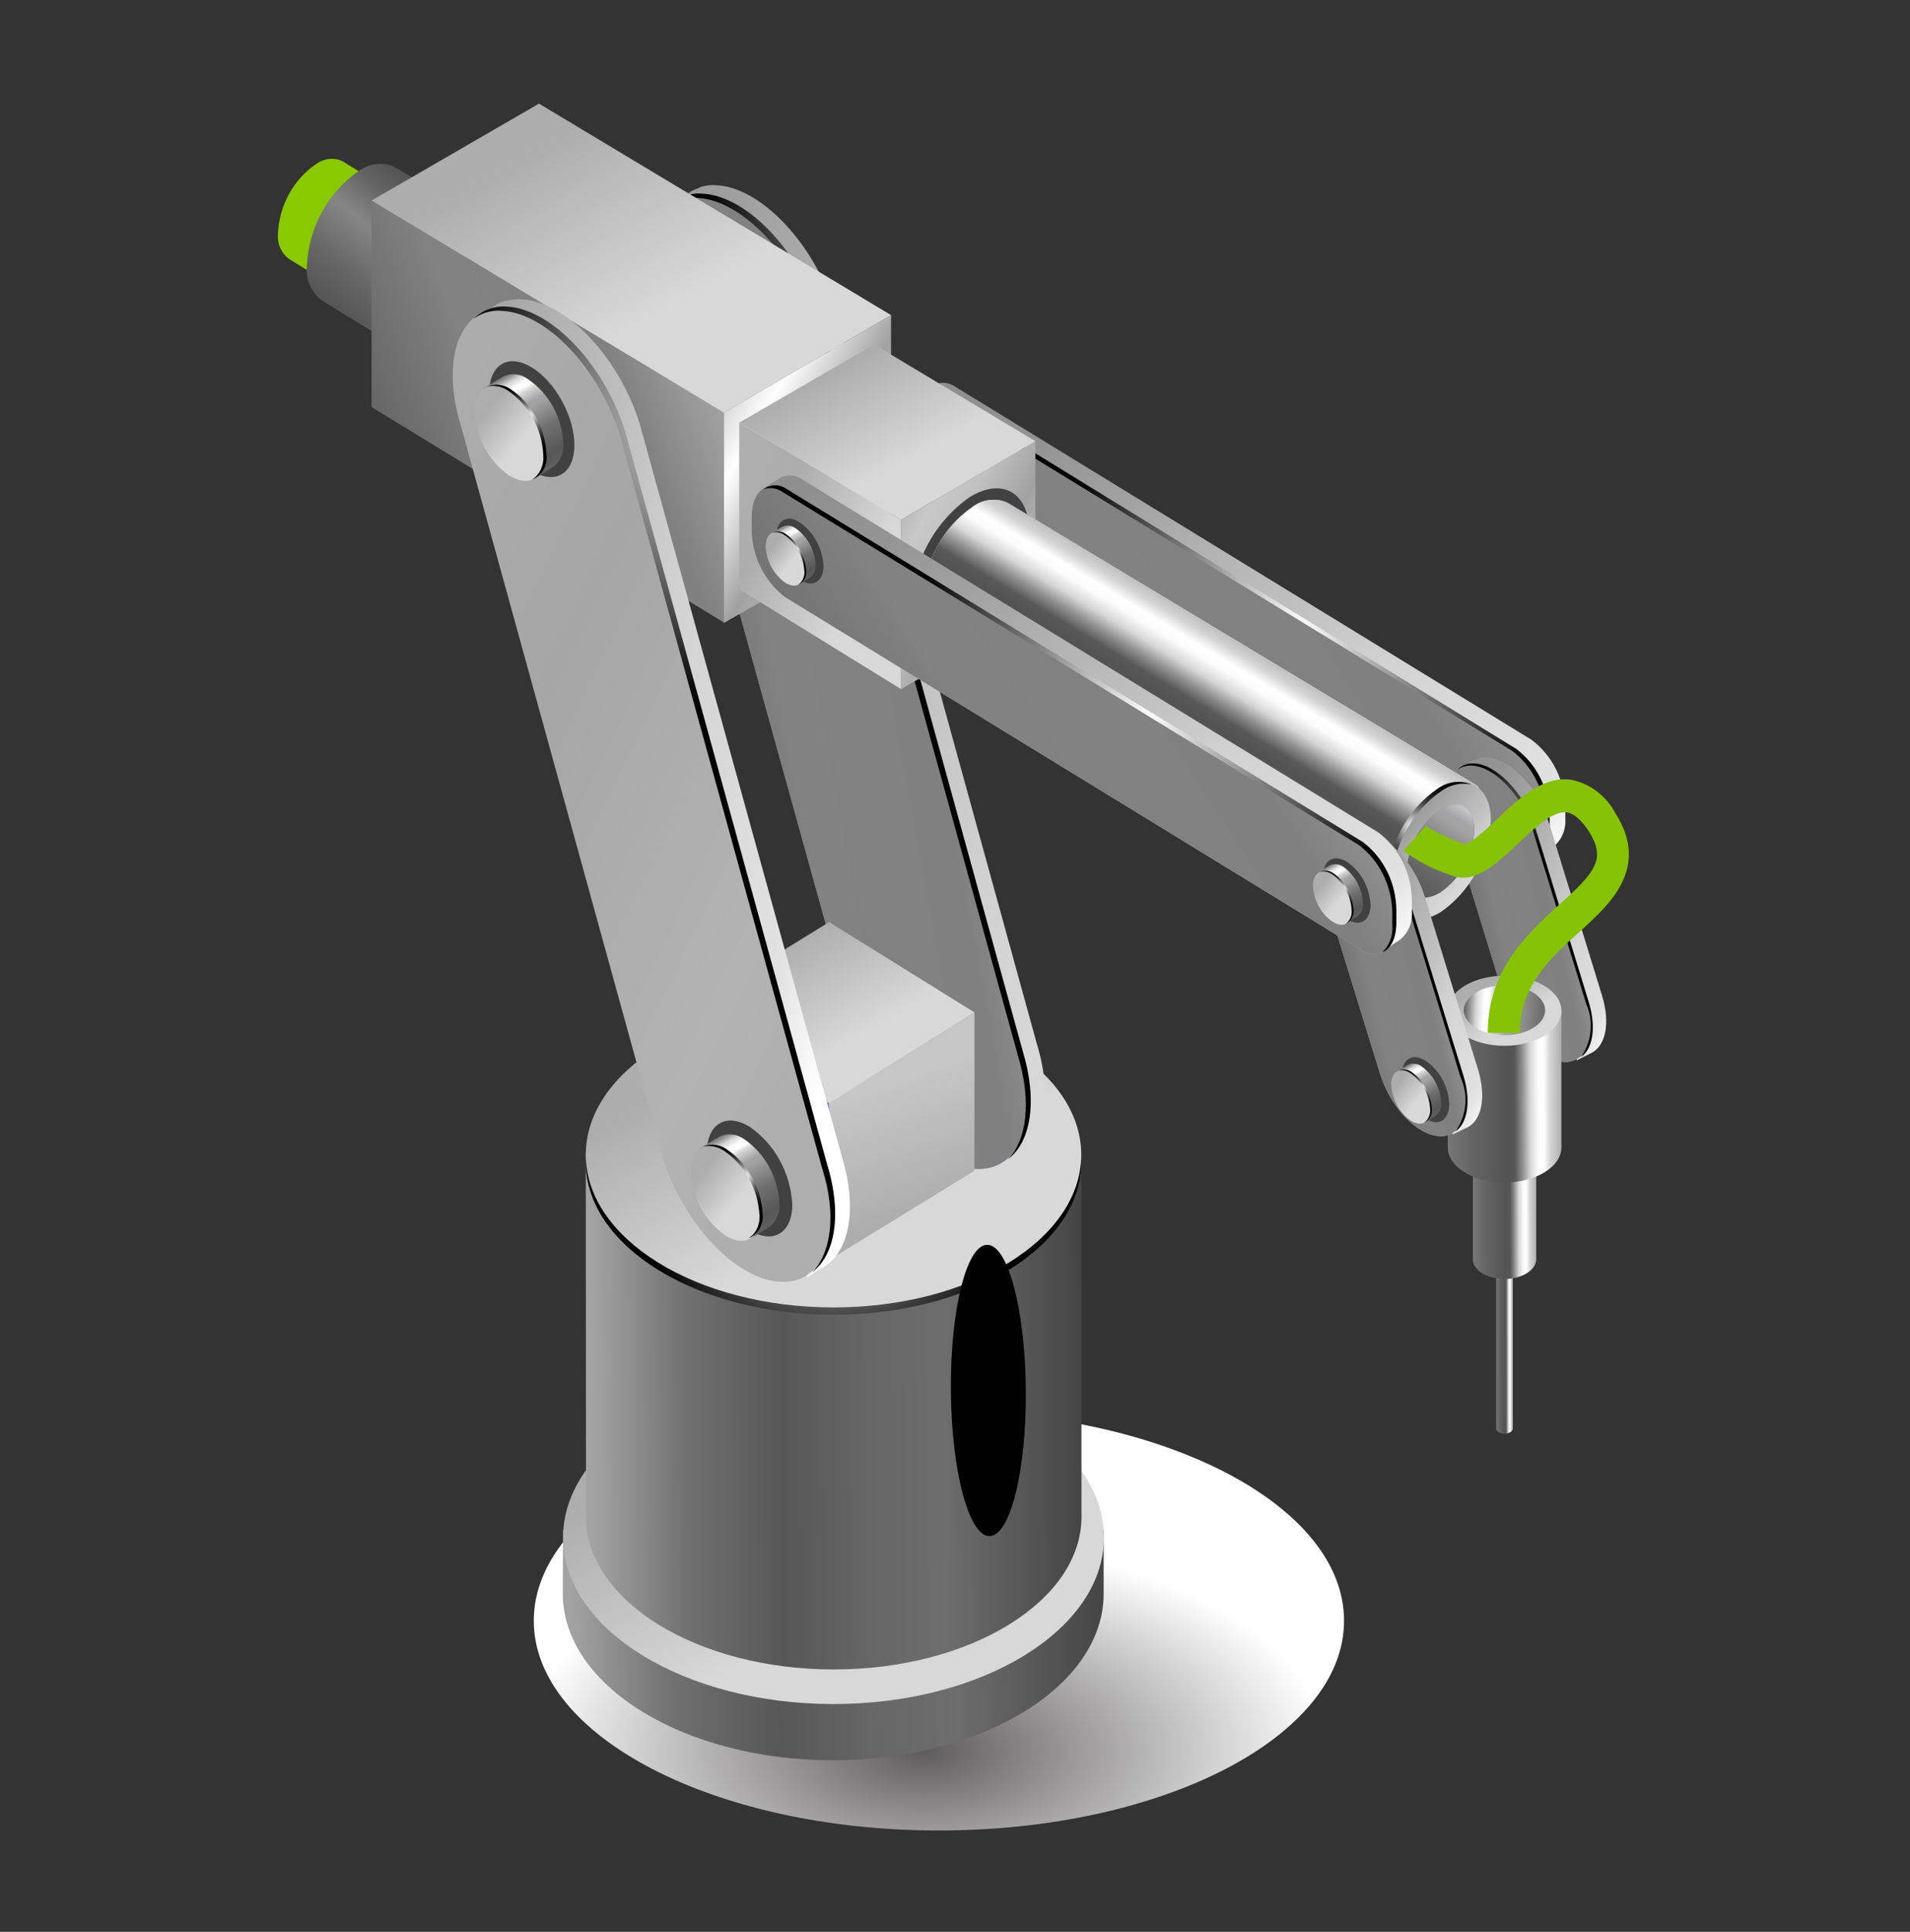 <svg width="90" height="91" viewBox="0 0 90 91" fill="none" xmlns="http://www.w3.org/2000/svg">
<rect x="0" y="0" width="90" height="91" fill="#333333" stroke="none"/>
<path style="mix-blend-mode:multiply" d="M44.242 86.226C54.785 86.226 63.332 81.802 63.332 76.346C63.332 70.889 54.785 66.465 44.242 66.465C33.699 66.465 25.152 70.889 25.152 76.346C25.152 81.802 33.699 86.226 44.242 86.226Z" fill="url(#paint0_radial_4711_1782)"/>
<path d="M26.53 72.092H52.005V74.962V75.073C52.005 79.406 46.304 82.919 39.262 82.919C32.22 82.919 26.52 79.406 26.52 75.073V74.962L26.53 72.092Z" fill="url(#paint1_linear_4711_1782)"/>
<path d="M39.274 80.27C46.312 80.27 52.017 76.757 52.017 72.424C52.017 68.091 46.312 64.578 39.274 64.578C32.236 64.578 26.531 68.091 26.531 72.424C26.531 76.757 32.236 80.27 39.274 80.27Z" fill="url(#paint2_linear_4711_1782)"/>
<path d="M27.602 54.35H50.96V71.349C50.965 71.382 50.965 71.416 50.96 71.449C50.96 75.416 45.72 78.641 39.286 78.641C32.852 78.641 27.612 75.416 27.612 71.449C27.612 71.449 27.612 71.382 27.612 71.349L27.602 54.35Z" fill="url(#paint3_linear_4711_1782)"/>
<path style="mix-blend-mode:color-dodge" d="M39.275 61.931C45.723 61.931 50.949 58.711 50.949 54.739C50.949 50.767 45.723 47.547 39.275 47.547C32.828 47.547 27.602 50.767 27.602 54.739C27.602 58.711 32.828 61.931 39.275 61.931Z" fill="url(#paint4_radial_4711_1782)"/>
<path d="M39.275 61.587C45.723 61.587 50.949 58.367 50.949 54.395C50.949 50.423 45.723 47.203 39.275 47.203C32.828 47.203 27.602 50.423 27.602 54.395C27.602 58.367 32.828 61.587 39.275 61.587Z" fill="url(#paint5_linear_4711_1782)"/>
<path style="mix-blend-mode:color-dodge" d="M46.514 58.639C45.539 58.639 44.774 61.73 44.806 65.52C44.837 69.311 45.654 72.369 46.629 72.358C47.604 72.347 48.369 69.277 48.337 65.487C48.306 61.697 47.499 58.628 46.514 58.639Z" fill="url(#paint6_radial_4711_1782)"/>
<path d="M13.097 10.988C13.074 11.216 13.108 11.447 13.196 11.658C13.285 11.868 13.424 12.05 13.6 12.185L16.241 13.825C16.555 14.013 16.356 13.592 16.838 13.293C17.357 12.935 17.789 12.455 18.1 11.889C18.411 11.323 18.593 10.688 18.63 10.035C18.63 9.447 19.143 9.447 18.829 9.248L16.125 7.586C15.922 7.497 15.701 7.465 15.483 7.492C15.264 7.519 15.056 7.605 14.878 7.741C14.36 8.095 13.928 8.574 13.619 9.138C13.309 9.702 13.13 10.336 13.097 10.988Z" fill="#89C900"/>
<path d="M14.459 12.515C14.427 12.827 14.475 13.142 14.596 13.428C14.718 13.715 14.909 13.962 15.15 14.144L18.755 16.361C19.195 16.627 18.912 16.028 19.583 15.618C20.289 15.133 20.877 14.479 21.3 13.709C21.722 12.939 21.967 12.074 22.014 11.185C22.014 10.376 22.716 10.365 22.287 10.077L18.598 7.861C18.322 7.739 18.022 7.693 17.725 7.728C17.428 7.763 17.144 7.877 16.9 8.06C16.19 8.547 15.598 9.204 15.174 9.978C14.75 10.752 14.505 11.621 14.459 12.515Z" fill="url(#paint7_linear_4711_1782)"/>
<path d="M31.822 9.778L31.717 9.501L32.388 9.136C32.55 9.013 32.731 8.919 32.922 8.858L33.027 8.803C33.273 8.731 33.528 8.705 33.782 8.726C35.877 8.847 38.372 11.485 39.336 14.632L48.861 49.186C49.637 51.723 49.176 53.807 47.813 54.45L47.174 54.837L47.101 54.649H46.765C44.67 54.527 42.175 51.879 41.222 48.742L31.707 14.255C31.423 13.543 31.287 12.776 31.307 12.004C31.326 11.232 31.502 10.473 31.822 9.778Z" fill="url(#paint8_linear_4711_1782)"/>
<path d="M45.97 55.059C48.066 55.181 49.009 52.732 48.066 49.596L38.551 15.109C37.587 11.962 35.103 9.324 32.997 9.202C30.901 9.069 29.958 11.518 30.901 14.666L40.479 49.186C41.38 52.289 43.864 54.938 45.97 55.059Z" fill="url(#paint9_linear_4711_1782)"/>
<path d="M45.97 55.059C48.066 55.181 49.009 52.732 48.066 49.596L38.551 15.109C37.587 11.962 35.103 9.324 32.997 9.202C30.901 9.069 29.958 11.518 30.901 14.666L40.479 49.186C41.38 52.289 43.864 54.938 45.97 55.059Z" fill="url(#paint10_linear_4711_1782)"/>
<path style="mix-blend-mode:color-dodge" d="M47.963 49.718L38.447 15.231C37.483 12.095 35 9.446 32.894 9.324C32.414 9.282 31.934 9.411 31.531 9.69C31.747 9.483 32.001 9.326 32.277 9.229C32.553 9.132 32.845 9.096 33.135 9.125C35.23 9.247 37.724 11.895 38.678 15.031L48.193 49.518C48.906 51.868 48.571 53.829 47.481 54.616C48.382 53.73 48.623 51.89 47.963 49.718Z" fill="url(#paint11_radial_4711_1782)"/>
<path d="M39.076 51.957V59.349L32.191 55.127V47.68L39.076 51.957Z" fill="url(#paint12_linear_4711_1782)"/>
<path d="M39.074 51.956V59.348L45.917 55.148V47.69L39.074 51.956Z" fill="url(#paint13_linear_4711_1782)"/>
<path d="M45.919 47.691L39.076 51.958L32.191 47.68L39.066 43.435L45.919 47.691Z" fill="url(#paint14_linear_4711_1782)"/>
<path d="M71.35 35.356L44.209 18.733C43.339 18.213 42.637 18.733 42.637 19.997V20.573C42.646 21.196 42.794 21.808 43.066 22.36C43.339 22.912 43.73 23.39 44.209 23.754L71.35 40.376C72.22 40.908 72.922 40.376 72.922 39.113V38.548C72.915 37.923 72.77 37.308 72.496 36.753C72.223 36.199 71.831 35.72 71.35 35.356Z" fill="url(#paint15_linear_4711_1782)"/>
<path d="M71.35 35.356L44.209 18.733C43.339 18.213 42.637 18.733 42.637 19.997V20.573C42.646 21.196 42.794 21.808 43.066 22.36C43.339 22.912 43.73 23.39 44.209 23.754L71.35 40.376C72.22 40.908 72.922 40.376 72.922 39.113V38.548C72.915 37.923 72.77 37.308 72.496 36.753C72.223 36.199 71.831 35.72 71.35 35.356Z" fill="url(#paint16_linear_4711_1782)"/>
<path d="M72.165 34.847L45.024 18.224C44.881 18.121 44.717 18.057 44.545 18.038C44.373 18.018 44.199 18.044 44.039 18.113L43.18 18.645C43.345 18.559 43.529 18.521 43.714 18.535C43.898 18.548 44.075 18.613 44.228 18.722L71.369 35.345C71.848 35.708 72.24 36.185 72.513 36.737C72.786 37.29 72.933 37.903 72.941 38.526V39.091C72.958 39.324 72.929 39.557 72.855 39.777C72.781 39.996 72.664 40.197 72.511 40.365L72.983 40.022C73.231 39.891 73.437 39.686 73.575 39.431C73.713 39.177 73.777 38.885 73.758 38.592V38.016C73.744 37.393 73.593 36.782 73.317 36.232C73.04 35.682 72.646 35.207 72.165 34.847Z" fill="url(#paint17_linear_4711_1782)"/>
<path style="mix-blend-mode:color-dodge" d="M71.447 35.278L44.306 18.6C44.14 18.49 43.947 18.432 43.751 18.432C43.554 18.432 43.362 18.49 43.195 18.6C43.349 18.547 43.512 18.533 43.672 18.558C43.832 18.583 43.985 18.647 44.117 18.744L71.248 35.367C71.728 35.73 72.121 36.207 72.396 36.759C72.671 37.311 72.82 37.924 72.831 38.548V39.124C72.853 39.364 72.822 39.606 72.74 39.831C72.658 40.056 72.528 40.258 72.359 40.42C72.59 40.283 72.776 40.075 72.894 39.824C73.012 39.573 73.055 39.291 73.019 39.013V38.448C73.01 37.826 72.864 37.215 72.59 36.665C72.317 36.114 71.926 35.639 71.447 35.278Z" fill="url(#paint18_radial_4711_1782)"/>
<path d="M68.835 36.297L68.783 36.153L69.118 35.975C69.321 35.864 69.531 35.767 69.747 35.687C69.871 35.659 70 35.659 70.124 35.687C71.172 35.754 72.482 37.106 72.975 38.713L75.49 46.902C75.888 48.21 75.657 49.274 74.976 49.606L74.295 49.95V49.85H74.117C73.069 49.783 71.759 48.432 71.266 46.825L68.751 38.624C68.603 38.253 68.534 37.853 68.549 37.451C68.563 37.048 68.661 36.655 68.835 36.297Z" fill="url(#paint19_linear_4711_1782)"/>
<path d="M73.73 50.029C74.778 50.029 75.281 48.832 74.778 47.225L72.263 39.036C71.77 37.429 70.492 36.066 69.412 36.01C68.365 35.944 67.862 37.196 68.365 38.803L70.869 46.97C71.372 48.611 72.65 49.962 73.73 50.029Z" fill="url(#paint20_linear_4711_1782)"/>
<path d="M73.73 50.029C74.778 50.029 75.281 48.832 74.778 47.225L72.263 39.036C71.77 37.429 70.492 36.066 69.412 36.01C68.365 35.944 67.862 37.196 68.365 38.803L70.869 46.97C71.372 48.611 72.65 49.962 73.73 50.029Z" fill="url(#paint21_linear_4711_1782)"/>
<path style="mix-blend-mode:color-dodge" d="M74.743 47.29L72.218 39.09C71.725 37.483 70.457 36.131 69.378 36.064C69.131 36.047 68.885 36.113 68.676 36.253C68.785 36.146 68.914 36.066 69.055 36.016C69.196 35.966 69.345 35.949 69.493 35.965C70.541 36.031 71.851 37.383 72.344 38.99L74.859 47.191C75.225 48.388 75.058 49.407 74.492 49.795C74.744 49.441 74.901 49.021 74.945 48.58C74.99 48.138 74.92 47.693 74.743 47.29Z" fill="url(#paint22_radial_4711_1782)"/>
<path d="M71.286 57.94H70.5V67.293C70.5 67.426 70.678 67.536 70.888 67.536C71.097 67.536 71.286 67.426 71.286 67.293V57.94Z" fill="url(#paint23_linear_4711_1782)"/>
<path d="M69.402 54.461H72.389V59.315C72.389 59.825 71.718 60.246 70.89 60.246C70.062 60.246 69.402 59.825 69.402 59.326V54.461Z" fill="url(#paint24_linear_4711_1782)"/>
<path d="M68.219 47.602H73.574V54.051C73.574 54.96 72.368 55.702 70.891 55.702C69.413 55.702 68.219 54.96 68.219 54.051V47.602Z" fill="url(#paint25_linear_4711_1782)"/>
<path d="M73.574 47.612C73.574 48.521 72.368 49.263 70.891 49.263C69.413 49.263 68.219 48.521 68.219 47.612C68.219 46.703 69.413 45.961 70.891 45.961C72.368 45.961 73.574 46.703 73.574 47.612Z" fill="url(#paint26_linear_4711_1782)"/>
<path d="M70.89 48.765C71.95 48.765 72.808 48.239 72.808 47.591C72.808 46.942 71.95 46.416 70.89 46.416C69.831 46.416 68.973 46.942 68.973 47.591C68.973 48.239 69.831 48.765 70.89 48.765Z" fill="url(#paint27_linear_4711_1782)"/>
<path d="M68.97 51.602C68.97 52.489 68.373 52.843 67.639 52.4C67.252 52.135 66.93 51.777 66.699 51.355C66.468 50.934 66.334 50.46 66.309 49.973C66.309 49.087 66.906 48.732 67.639 49.175C68.026 49.44 68.349 49.798 68.58 50.22C68.811 50.642 68.945 51.115 68.97 51.602Z" fill="url(#paint28_linear_4711_1782)"/>
<g style="mix-blend-mode:screen">
<path d="M67.725 49.187C67.596 49.09 67.446 49.028 67.289 49.006C67.132 48.985 66.972 49.005 66.824 49.065C67.097 49.008 67.379 49.068 67.61 49.231C67.996 49.498 68.317 49.856 68.548 50.278C68.779 50.699 68.913 51.172 68.941 51.658C68.962 51.837 68.934 52.02 68.859 52.183C68.785 52.346 68.668 52.483 68.522 52.578C68.701 52.505 68.851 52.369 68.948 52.194C69.045 52.019 69.083 51.814 69.056 51.614C69.031 51.127 68.897 50.653 68.666 50.231C68.435 49.809 68.112 49.451 67.725 49.187Z" fill="#E6E7E8"/>
</g>
<path d="M34.128 19.441V29.337L17.508 19.175V9.445L34.128 19.441Z" fill="url(#paint29_linear_4711_1782)"/>
<path d="M34.117 19.443V29.339L41.987 24.84V14.844L34.117 19.443Z" fill="url(#paint30_linear_4711_1782)"/>
<path d="M41.987 14.844L34.117 19.442L17.508 9.447L25.399 4.881L41.987 14.844Z" fill="url(#paint31_linear_4711_1782)"/>
<path d="M42.461 24.496V32.464L34.832 27.754V19.908L42.461 24.496Z" fill="url(#paint32_linear_4711_1782)"/>
<path d="M42.449 24.496V32.464L48.789 28.84V20.783L42.449 24.496Z" fill="url(#paint33_linear_4711_1782)"/>
<path d="M48.79 20.783L42.45 24.496L34.832 19.908L41.193 16.229L48.79 20.783Z" fill="url(#paint34_linear_4711_1782)"/>
<path d="M42.918 28.518C42.918 30.391 44.165 31.145 45.705 30.203C46.519 29.646 47.197 28.895 47.683 28.009C48.169 27.123 48.45 26.128 48.503 25.105C48.503 23.221 47.256 22.468 45.705 23.409C44.894 23.97 44.219 24.724 43.735 25.612C43.251 26.499 42.971 27.495 42.918 28.518Z" fill="#414141"/>
<path d="M43.454 28.23C43.425 28.533 43.47 28.84 43.586 29.119C43.702 29.399 43.883 29.642 44.114 29.825L66.121 43.124C66.55 43.379 66.267 42.802 66.917 42.403C67.603 41.93 68.174 41.294 68.585 40.545C68.997 39.797 69.236 38.957 69.285 38.092C69.285 37.306 69.977 37.294 69.558 36.984L47.478 23.686C47.209 23.565 46.915 23.52 46.625 23.554C46.335 23.589 46.058 23.703 45.822 23.885C45.132 24.362 44.558 25.003 44.147 25.758C43.735 26.513 43.498 27.36 43.454 28.23Z" fill="url(#paint35_linear_4711_1782)"/>
<path style="mix-blend-mode:multiply" d="M43.454 28.23C43.425 28.533 43.47 28.84 43.586 29.119C43.702 29.399 43.883 29.642 44.114 29.825L66.121 43.124C66.55 43.379 66.267 42.802 66.917 42.403C67.603 41.93 68.174 41.294 68.585 40.545C68.997 39.797 69.236 38.957 69.285 38.092C69.285 37.306 69.977 37.294 69.558 36.984L47.478 23.686C47.209 23.565 46.915 23.52 46.625 23.554C46.335 23.589 46.058 23.703 45.822 23.885C45.132 24.362 44.558 25.003 44.147 25.758C43.735 26.513 43.498 27.36 43.454 28.23Z" fill="url(#paint36_linear_4711_1782)"/>
<path d="M43.454 28.23C43.425 28.533 43.47 28.84 43.586 29.119C43.702 29.399 43.883 29.642 44.114 29.825L66.121 43.124C66.55 43.379 66.267 42.802 66.917 42.403C67.603 41.93 68.174 41.294 68.585 40.545C68.997 39.797 69.236 38.957 69.285 38.092C69.285 37.306 69.977 37.294 69.558 36.984L47.478 23.686C47.209 23.565 46.915 23.52 46.625 23.554C46.335 23.589 46.058 23.703 45.822 23.885C45.132 24.362 44.558 25.003 44.147 25.758C43.735 26.513 43.498 27.36 43.454 28.23Z" fill="url(#paint37_linear_4711_1782)"/>
<path d="M65.512 41.539C65.512 43.135 66.56 43.755 67.88 42.968C68.567 42.494 69.139 41.856 69.551 41.106C69.962 40.355 70.201 39.513 70.248 38.646C70.248 37.062 69.2 36.43 67.88 37.228C67.194 37.701 66.623 38.337 66.212 39.086C65.8 39.834 65.561 40.675 65.512 41.539Z" fill="url(#paint38_linear_4711_1782)"/>
<path d="M66.269 41.075C66.269 42.184 66.982 42.583 67.873 42.039C68.34 41.72 68.728 41.289 69.007 40.78C69.285 40.272 69.446 39.701 69.476 39.114C69.476 38.006 68.764 37.596 67.873 38.139C67.405 38.46 67.016 38.893 66.738 39.404C66.459 39.914 66.299 40.487 66.269 41.075Z" fill="url(#paint39_linear_4711_1782)"/>
<path d="M66.269 41.075C66.269 42.184 66.982 42.583 67.873 42.039C68.34 41.72 68.728 41.289 69.007 40.78C69.285 40.272 69.446 39.701 69.476 39.114C69.476 38.006 68.764 37.596 67.873 38.139C67.405 38.46 67.016 38.893 66.738 39.404C66.459 39.914 66.299 40.487 66.269 41.075Z" fill="url(#paint40_linear_4711_1782)"/>
<path style="mix-blend-mode:color-dodge" d="M67.724 37.162C67.957 36.988 68.228 36.879 68.511 36.842C68.794 36.805 69.082 36.843 69.348 36.951C68.858 36.85 68.349 36.957 67.933 37.25C67.248 37.723 66.676 38.359 66.265 39.108C65.853 39.857 65.614 40.697 65.565 41.561C65.529 41.881 65.58 42.205 65.712 42.496C65.843 42.786 66.05 43.031 66.309 43.201C65.733 43.035 65.356 42.426 65.356 41.484C65.403 40.617 65.642 39.775 66.053 39.024C66.464 38.274 67.037 37.636 67.724 37.162Z" fill="url(#paint41_radial_4711_1782)"/>
<path d="M22.664 15.098L22.559 14.821L23.22 14.466C23.384 14.344 23.564 14.246 23.754 14.178H23.859C24.104 14.106 24.359 14.08 24.613 14.101C26.709 14.222 29.203 16.871 30.157 20.007L39.672 54.494C40.447 57.032 39.986 59.115 38.676 59.758L38.027 60.157L37.953 59.957H37.597C35.501 59.836 32.997 57.198 32.043 54.051L22.528 19.564C22.248 18.852 22.116 18.085 22.139 17.315C22.163 16.545 22.342 15.789 22.664 15.098Z" fill="url(#paint42_linear_4711_1782)"/>
<path d="M36.757 60.379C38.853 60.501 39.785 58.052 38.853 54.916L29.337 20.429C28.384 17.281 25.9 14.644 23.794 14.522C21.698 14.4 20.755 16.838 21.698 19.985L31.213 54.472C32.167 57.608 34.65 60.268 36.757 60.379Z" fill="url(#paint43_linear_4711_1782)"/>
<path style="mix-blend-mode:color-dodge" d="M38.741 55.037L29.226 20.55C28.273 17.414 25.789 14.766 23.683 14.644C23.202 14.596 22.721 14.725 22.32 15.009C22.535 14.804 22.787 14.648 23.061 14.551C23.335 14.453 23.625 14.417 23.913 14.444C26.009 14.566 28.503 17.215 29.467 20.351L38.972 54.838C39.695 57.187 39.349 59.149 38.259 59.935C39.16 59.049 39.433 57.209 38.741 55.037Z" fill="url(#paint44_radial_4711_1782)"/>
<path d="M37.333 56.733C37.333 58.085 36.431 58.628 35.321 57.952C34.736 57.551 34.248 57.01 33.899 56.373C33.549 55.736 33.347 55.02 33.309 54.284C33.309 52.943 34.21 52.4 35.321 53.076C35.904 53.475 36.391 54.015 36.74 54.65C37.09 55.286 37.293 55.999 37.333 56.733Z" fill="#414141"/>
<path d="M26.486 22.327C27.265 21.845 27.258 20.298 26.469 18.871C25.681 17.445 24.41 16.679 23.63 17.161C22.851 17.643 22.858 19.19 23.647 20.616C24.435 22.043 25.706 22.809 26.486 22.327Z" fill="#414141"/>
<path d="M26.544 20.881C26.562 21.092 26.529 21.305 26.448 21.498C26.368 21.692 26.242 21.861 26.083 21.99L25.244 22.511C24.941 22.688 25.14 22.289 24.679 22.012C24.2 21.679 23.802 21.231 23.516 20.706C23.23 20.18 23.065 19.592 23.033 18.986C23.033 18.444 22.551 18.444 22.845 18.255L23.735 17.723C23.923 17.64 24.128 17.61 24.33 17.636C24.532 17.661 24.724 17.741 24.888 17.867C25.37 18.195 25.772 18.639 26.06 19.163C26.348 19.687 26.514 20.276 26.544 20.881Z" fill="url(#paint45_linear_4711_1782)"/>
<path d="M25.66 21.414C25.66 22.522 24.927 22.965 24.005 22.411C23.526 22.081 23.128 21.635 22.842 21.112C22.556 20.588 22.391 20.001 22.359 19.397C22.359 18.289 23.093 17.834 24.005 18.4C24.487 18.727 24.888 19.172 25.176 19.696C25.464 20.22 25.63 20.809 25.66 21.414Z" fill="url(#paint46_linear_4711_1782)"/>
<path style="mix-blend-mode:color-dodge" d="M24.093 18.355C23.93 18.234 23.741 18.157 23.544 18.132C23.346 18.107 23.146 18.134 22.961 18.211C23.129 18.172 23.303 18.17 23.473 18.204C23.642 18.238 23.803 18.308 23.946 18.41C24.435 18.744 24.84 19.197 25.128 19.731C25.416 20.265 25.579 20.865 25.602 21.48C25.617 21.697 25.577 21.915 25.484 22.11C25.392 22.305 25.252 22.471 25.078 22.588C25.304 22.499 25.494 22.33 25.616 22.11C25.739 21.89 25.785 21.632 25.748 21.38C25.717 20.773 25.551 20.183 25.263 19.658C24.976 19.132 24.575 18.685 24.093 18.355Z" fill="url(#paint47_radial_4711_1782)"/>
<path d="M36.724 56.678C36.745 56.889 36.713 57.103 36.632 57.297C36.551 57.491 36.424 57.66 36.263 57.786L35.424 58.307C35.12 58.484 35.319 58.086 34.858 57.809C34.379 57.479 33.98 57.034 33.694 56.51C33.408 55.986 33.243 55.398 33.213 54.794C33.213 54.251 32.731 54.24 33.024 54.063L33.915 53.531C34.102 53.449 34.306 53.418 34.508 53.441C34.709 53.464 34.902 53.541 35.068 53.664C35.549 53.992 35.95 54.437 36.238 54.961C36.526 55.484 36.692 56.073 36.724 56.678Z" fill="url(#paint48_linear_4711_1782)"/>
<path d="M35.848 57.221C35.848 58.329 35.114 58.772 34.192 58.207C33.712 57.878 33.313 57.433 33.028 56.909C32.742 56.385 32.577 55.797 32.547 55.193C32.547 54.085 33.28 53.642 34.192 54.196C34.674 54.526 35.075 54.973 35.363 55.498C35.65 56.024 35.817 56.614 35.848 57.221Z" fill="url(#paint49_linear_4711_1782)"/>
<path style="mix-blend-mode:color-dodge" d="M34.276 54.163C34.114 54.04 33.926 53.962 33.729 53.934C33.531 53.907 33.331 53.932 33.145 54.008C33.486 53.939 33.84 54.014 34.13 54.218C34.61 54.548 35.01 54.992 35.298 55.516C35.586 56.04 35.752 56.628 35.785 57.232C35.804 57.45 35.765 57.67 35.673 57.865C35.58 58.061 35.438 58.226 35.261 58.34C35.486 58.252 35.674 58.085 35.796 57.867C35.918 57.65 35.966 57.394 35.932 57.144C35.894 56.545 35.725 55.963 35.438 55.446C35.15 54.928 34.753 54.489 34.276 54.163Z" fill="url(#paint50_radial_4711_1782)"/>
<path d="M66.162 42.414C66.162 43.312 65.564 43.666 64.831 43.223C64.445 42.956 64.124 42.598 63.893 42.177C63.662 41.755 63.528 41.282 63.5 40.796C63.5 39.91 64.097 39.544 64.831 39.998C65.217 40.262 65.539 40.618 65.77 41.038C66.002 41.457 66.136 41.929 66.162 42.414Z" fill="url(#paint51_linear_4711_1782)"/>
<g style="mix-blend-mode:screen">
<path d="M64.896 39.966C64.766 39.866 64.614 39.803 64.455 39.781C64.296 39.76 64.134 39.782 63.984 39.844C64.121 39.815 64.262 39.814 64.398 39.843C64.535 39.871 64.665 39.928 64.781 40.01C65.167 40.274 65.489 40.63 65.72 41.05C65.952 41.469 66.086 41.941 66.112 42.426C66.133 42.606 66.105 42.788 66.03 42.952C65.956 43.115 65.839 43.252 65.692 43.346C66.017 43.257 66.227 42.914 66.227 42.382C66.201 41.897 66.067 41.425 65.836 41.005C65.604 40.585 65.282 40.229 64.896 39.966Z" fill="#E6E7E8"/>
</g>
<path d="M62.926 39.799V39.655L63.272 39.477C63.472 39.361 63.683 39.265 63.9 39.189C64.029 39.166 64.16 39.166 64.288 39.189C65.336 39.245 66.635 40.608 67.128 42.215L69.653 50.404C70.041 51.701 69.811 52.776 69.14 53.108L68.448 53.441V53.341H68.26C67.212 53.274 65.902 51.922 65.42 50.304L62.894 42.115C62.742 41.749 62.667 41.353 62.672 40.953C62.678 40.553 62.764 40.16 62.926 39.799Z" fill="url(#paint52_linear_4711_1782)"/>
<path d="M67.819 53.519C68.867 53.585 69.37 52.333 68.867 50.726L66.362 42.536C65.87 40.919 64.602 39.566 63.522 39.5C62.474 39.5 61.961 40.697 62.474 42.304L65 50.493C65.472 52.111 66.74 53.463 67.819 53.519Z" fill="url(#paint53_linear_4711_1782)"/>
<path d="M67.819 53.519C68.867 53.585 69.37 52.333 68.867 50.726L66.362 42.536C65.87 40.919 64.602 39.566 63.522 39.5C62.474 39.5 61.961 40.697 62.474 42.304L65 50.493C65.472 52.111 66.74 53.463 67.819 53.519Z" fill="url(#paint54_linear_4711_1782)"/>
<path style="mix-blend-mode:color-dodge" d="M68.834 50.781L66.319 42.592C65.827 40.985 64.548 39.633 63.469 39.566C63.225 39.55 62.983 39.615 62.777 39.755C62.886 39.648 63.016 39.568 63.157 39.518C63.298 39.468 63.447 39.451 63.595 39.467C64.643 39.533 65.942 40.885 66.435 42.492L68.96 50.682C69.327 51.889 69.149 52.898 68.583 53.297C68.838 52.942 68.997 52.52 69.041 52.076C69.086 51.633 69.014 51.185 68.834 50.781Z" fill="url(#paint55_radial_4711_1782)"/>
<path d="M64.142 39.744L37 23.121C36.131 22.589 35.418 23.121 35.418 24.384V24.95C35.428 25.574 35.577 26.186 35.851 26.739C36.126 27.291 36.52 27.768 37 28.13L64.142 44.753C65.011 45.274 65.713 44.753 65.713 43.49V42.913C65.702 42.292 65.554 41.682 65.281 41.132C65.008 40.582 64.618 40.107 64.142 39.744Z" fill="url(#paint56_linear_4711_1782)"/>
<path d="M64.142 39.744L37 23.121C36.131 22.589 35.418 23.121 35.418 24.384V24.95C35.428 25.574 35.577 26.186 35.851 26.739C36.126 27.291 36.52 27.768 37 28.13L64.142 44.753C65.011 45.274 65.713 44.753 65.713 43.49V42.913C65.702 42.292 65.554 41.682 65.281 41.132C65.008 40.582 64.618 40.107 64.142 39.744Z" fill="url(#paint57_linear_4711_1782)"/>
<path d="M64.947 39.212L37.805 22.589C37.663 22.486 37.498 22.422 37.326 22.403C37.154 22.383 36.98 22.409 36.82 22.478L35.961 23.01C36.127 22.924 36.311 22.886 36.495 22.9C36.679 22.914 36.856 22.978 37.009 23.088L64.15 39.711C64.628 40.075 65.019 40.552 65.292 41.104C65.565 41.656 65.712 42.268 65.722 42.891V43.467C65.742 43.699 65.712 43.933 65.636 44.151C65.56 44.37 65.439 44.568 65.282 44.731L65.764 44.398C66.009 44.265 66.213 44.058 66.349 43.804C66.484 43.55 66.547 43.26 66.529 42.969V42.392C66.52 41.768 66.371 41.155 66.097 40.602C65.822 40.05 65.428 39.574 64.947 39.212Z" fill="url(#paint58_linear_4711_1782)"/>
<path style="mix-blend-mode:color-dodge" d="M64.225 39.668L37.084 23.045C36.92 22.925 36.727 22.861 36.528 22.861C36.33 22.861 36.136 22.925 35.973 23.045C36.127 22.992 36.29 22.978 36.45 23.003C36.61 23.028 36.762 23.091 36.895 23.189L64.036 39.812C64.514 40.176 64.905 40.653 65.178 41.205C65.451 41.758 65.598 42.37 65.608 42.992V43.569C65.63 43.807 65.599 44.048 65.517 44.271C65.435 44.494 65.305 44.694 65.136 44.854C65.535 44.699 65.797 44.2 65.797 43.458V42.882C65.792 42.253 65.647 41.635 65.374 41.076C65.101 40.518 64.707 40.035 64.225 39.668Z" fill="url(#paint59_radial_4711_1782)"/>
<path d="M64.58 42.625C64.58 43.378 64.087 43.677 63.469 43.3C63.144 43.078 62.872 42.777 62.678 42.423C62.483 42.069 62.37 41.671 62.348 41.261C62.348 40.519 62.851 40.22 63.469 40.596C63.792 40.818 64.061 41.117 64.254 41.47C64.448 41.822 64.559 42.218 64.58 42.625Z" fill="#414141"/>
<path d="M70.105 48.654H71.614C71.614 46.438 73.06 45.119 74.453 43.867C75.847 42.615 77.754 40.886 76.13 38.326C75.913 37.913 75.613 37.557 75.25 37.281C74.888 37.005 74.473 36.817 74.034 36.73C72.682 36.542 71.519 37.65 70.492 38.636C70.094 39.002 69.172 39.877 68.962 39.744C68.34 39.536 67.742 39.254 67.181 38.902L66.133 40.077C66.828 40.589 67.596 40.982 68.407 41.24C69.455 41.673 70.503 40.709 71.488 39.778C72.274 39.035 73.154 38.182 73.825 38.27C74.16 38.315 74.509 38.614 74.873 39.168C75.679 40.465 75.197 41.074 73.468 42.615C71.97 43.989 70.105 45.673 70.105 48.654Z" fill="#86C205"/>
<path d="M64.226 42.538C64.236 42.656 64.217 42.775 64.171 42.884C64.125 42.992 64.054 43.087 63.964 43.158L63.492 43.446C63.325 43.546 63.429 43.324 63.178 43.169C62.91 42.981 62.686 42.73 62.525 42.436C62.363 42.142 62.267 41.813 62.245 41.474C62.245 41.163 61.973 41.163 62.141 41.053L62.644 40.764C62.748 40.716 62.863 40.697 62.977 40.708C63.09 40.72 63.199 40.762 63.293 40.831C63.563 41.02 63.787 41.272 63.949 41.569C64.111 41.864 64.205 42.196 64.226 42.538Z" fill="url(#paint60_linear_4711_1782)"/>
<path d="M63.733 42.87C63.733 43.491 63.313 43.745 62.8 43.424C62.528 43.24 62.302 42.99 62.14 42.695C61.978 42.401 61.884 42.069 61.867 41.729C61.867 41.108 62.286 40.853 62.8 41.175C63.068 41.362 63.291 41.613 63.453 41.907C63.615 42.201 63.711 42.531 63.733 42.87Z" fill="url(#paint61_linear_4711_1782)"/>
<path style="mix-blend-mode:color-dodge" d="M62.842 41.141C62.75 41.074 62.643 41.032 62.532 41.018C62.42 41.005 62.308 41.02 62.203 41.063C62.395 41.023 62.594 41.062 62.758 41.174C63.028 41.363 63.252 41.615 63.414 41.911C63.576 42.208 63.671 42.539 63.691 42.88C63.704 43.006 63.683 43.133 63.631 43.246C63.579 43.36 63.498 43.456 63.398 43.523C63.523 43.472 63.629 43.377 63.698 43.255C63.766 43.132 63.793 42.988 63.775 42.847C63.755 42.506 63.66 42.174 63.498 41.878C63.336 41.582 63.112 41.33 62.842 41.141Z" fill="url(#paint62_radial_4711_1782)"/>
<path d="M68.291 52.001C68.291 52.743 67.788 53.109 67.169 52.677C66.846 52.453 66.577 52.151 66.384 51.797C66.191 51.443 66.079 51.046 66.059 50.638C66.059 49.884 66.551 49.585 67.169 49.962C67.495 50.184 67.766 50.485 67.961 50.839C68.156 51.193 68.269 51.591 68.291 52.001Z" fill="#414141"/>
<path d="M67.913 51.935C67.925 52.053 67.907 52.173 67.861 52.282C67.815 52.391 67.743 52.486 67.651 52.555L67.19 52.855C67.012 52.954 67.127 52.721 66.865 52.566C66.597 52.378 66.373 52.128 66.212 51.834C66.05 51.54 65.954 51.21 65.932 50.871C65.932 50.56 65.67 50.56 65.828 50.461L66.331 50.162C66.438 50.113 66.555 50.094 66.67 50.108C66.786 50.121 66.897 50.167 66.991 50.239C67.257 50.428 67.478 50.679 67.638 50.974C67.798 51.267 67.892 51.596 67.913 51.935Z" fill="url(#paint63_linear_4711_1782)"/>
<path d="M67.42 52.232C67.42 52.853 67.001 53.108 66.487 52.797C66.219 52.609 65.996 52.359 65.834 52.065C65.672 51.771 65.577 51.441 65.555 51.102C65.555 50.47 65.974 50.226 66.487 50.537C66.755 50.725 66.979 50.975 67.141 51.269C67.302 51.563 67.398 51.893 67.42 52.232Z" fill="url(#paint64_linear_4711_1782)"/>
<path style="mix-blend-mode:color-dodge" d="M66.542 50.516C66.451 50.445 66.344 50.4 66.233 50.385C66.121 50.369 66.007 50.384 65.902 50.427C65.998 50.407 66.096 50.407 66.192 50.428C66.287 50.449 66.378 50.49 66.458 50.549C66.726 50.737 66.949 50.988 67.111 51.282C67.273 51.576 67.368 51.905 67.39 52.245C67.403 52.37 67.382 52.497 67.33 52.61C67.279 52.724 67.198 52.82 67.097 52.887C67.221 52.834 67.324 52.739 67.391 52.616C67.457 52.494 67.483 52.351 67.464 52.211C67.443 51.873 67.349 51.544 67.189 51.25C67.029 50.956 66.808 50.705 66.542 50.516Z" fill="url(#paint65_radial_4711_1782)"/>
<path d="M38.802 26.656C38.802 27.398 38.299 27.698 37.692 27.321C37.367 27.1 37.096 26.801 36.901 26.449C36.706 26.096 36.593 25.7 36.57 25.293C36.57 24.539 37.073 24.184 37.692 24.617C38.014 24.841 38.283 25.142 38.476 25.497C38.669 25.851 38.781 26.248 38.802 26.656Z" fill="#414141"/>
<path d="M38.433 26.589C38.443 26.707 38.424 26.827 38.378 26.935C38.332 27.044 38.261 27.138 38.171 27.209L37.699 27.498C37.532 27.608 37.636 27.376 37.385 27.221C37.113 27.037 36.886 26.788 36.724 26.493C36.562 26.198 36.469 25.866 36.452 25.525C36.452 25.215 36.18 25.215 36.347 25.115L36.84 24.816C36.947 24.767 37.064 24.749 37.18 24.762C37.296 24.776 37.406 24.821 37.5 24.893C37.768 25.081 37.992 25.332 38.154 25.626C38.315 25.92 38.411 26.25 38.433 26.589Z" fill="url(#paint66_linear_4711_1782)"/>
<path d="M37.933 26.89C37.933 27.51 37.524 27.765 37.011 27.455C36.741 27.266 36.517 27.013 36.355 26.717C36.193 26.421 36.099 26.089 36.078 25.748C36.078 25.128 36.487 24.873 37.011 25.194C37.277 25.383 37.498 25.634 37.658 25.928C37.818 26.222 37.912 26.551 37.933 26.89Z" fill="url(#paint67_linear_4711_1782)"/>
<path style="mix-blend-mode:color-dodge" d="M37.053 25.172C36.962 25.102 36.856 25.057 36.744 25.041C36.633 25.026 36.519 25.04 36.414 25.083C36.51 25.063 36.608 25.063 36.703 25.084C36.799 25.105 36.889 25.146 36.969 25.205C37.237 25.393 37.461 25.644 37.623 25.938C37.785 26.232 37.88 26.561 37.902 26.901C37.915 27.026 37.894 27.153 37.842 27.267C37.79 27.38 37.709 27.476 37.609 27.544C37.734 27.492 37.84 27.398 37.909 27.275C37.977 27.152 38.004 27.009 37.986 26.868C37.964 26.528 37.868 26.199 37.707 25.905C37.545 25.611 37.321 25.36 37.053 25.172Z" fill="url(#paint68_radial_4711_1782)"/>
<defs>
<radialGradient id="paint0_radial_4711_1782" cx="0" cy="0" r="1" gradientUnits="userSpaceOnUse" gradientTransform="translate(43.533 82.474) scale(19.08 9.843)">
<stop stop-color="#5F5C5D"/>
<stop offset="1" stop-color="white"/>
</radialGradient>
<linearGradient id="paint1_linear_4711_1782" x1="-24.658" y1="82.035" x2="61.139" y2="81.161" gradientUnits="userSpaceOnUse">
<stop offset="0.056" stop-color="#3E3D3E"/>
<stop offset="0.258" stop-color="#686868"/>
<stop offset="0.357" stop-color="#868686"/>
<stop offset="0.434" stop-color="#646464"/>
<stop offset="0.495" stop-color="#535353"/>
<stop offset="0.507" stop-color="#585858"/>
<stop offset="0.52" stop-color="#919191"/>
<stop offset="0.533" stop-color="#D6D6D6"/>
<stop offset="0.547" stop-color="#FCFCFC"/>
<stop offset="0.556" stop-color="white"/>
<stop offset="0.568" stop-color="#D3D3D3"/>
<stop offset="0.58" stop-color="#BCBCBC"/>
<stop offset="0.592" stop-color="#A5A3A6"/>
<stop offset="0.601" stop-color="#A3A3A3"/>
<stop offset="0.658" stop-color="#707070"/>
<stop offset="0.716" stop-color="#575757"/>
<stop offset="0.769" stop-color="#676767"/>
<stop offset="0.813" stop-color="#6D6D6D"/>
<stop offset="1" stop-color="#111111"/>
</linearGradient>
<linearGradient id="paint2_linear_4711_1782" x1="22.189" y1="36.777" x2="43.312" y2="73.549" gradientUnits="userSpaceOnUse">
<stop stop-color="#C6C6C6"/>
<stop offset="0.14" stop-color="#ADADAD"/>
<stop offset="0.33" stop-color="#A6A6A6"/>
<stop offset="0.55" stop-color="#B3B3B3"/>
<stop offset="0.639" stop-color="#AEAEAE"/>
<stop offset="0.76" stop-color="#ADADAD"/>
<stop offset="1" stop-color="#D8D8D8"/>
</linearGradient>
<linearGradient id="paint3_linear_4711_1782" x1="-19.312" y1="76.659" x2="59.343" y2="76.331" gradientUnits="userSpaceOnUse">
<stop offset="0.056" stop-color="#3E3D3E"/>
<stop offset="0.258" stop-color="#686868"/>
<stop offset="0.357" stop-color="#868686"/>
<stop offset="0.434" stop-color="#646464"/>
<stop offset="0.495" stop-color="#535353"/>
<stop offset="0.507" stop-color="#585858"/>
<stop offset="0.52" stop-color="#919191"/>
<stop offset="0.533" stop-color="#D6D6D6"/>
<stop offset="0.547" stop-color="#FCFCFC"/>
<stop offset="0.556" stop-color="white"/>
<stop offset="0.568" stop-color="#D3D3D3"/>
<stop offset="0.58" stop-color="#BCBCBC"/>
<stop offset="0.592" stop-color="#A5A3A6"/>
<stop offset="0.601" stop-color="#A3A3A3"/>
<stop offset="0.658" stop-color="#707070"/>
<stop offset="0.716" stop-color="#575757"/>
<stop offset="0.769" stop-color="#676767"/>
<stop offset="0.813" stop-color="#6D6D6D"/>
<stop offset="1" stop-color="#111111"/>
</linearGradient>
<radialGradient id="paint4_radial_4711_1782" cx="0" cy="0" r="1" gradientUnits="userSpaceOnUse" gradientTransform="translate(39.275 54.739) rotate(180) scale(9.547 10.096)">
<stop stop-color="white"/>
<stop offset="1"/>
</radialGradient>
<linearGradient id="paint5_linear_4711_1782" x1="23.624" y1="21.719" x2="42.992" y2="55.417" gradientUnits="userSpaceOnUse">
<stop stop-color="#C6C6C6"/>
<stop offset="0.14" stop-color="#ADADAD"/>
<stop offset="0.33" stop-color="#A6A6A6"/>
<stop offset="0.55" stop-color="#B3B3B3"/>
<stop offset="0.639" stop-color="#AEAEAE"/>
<stop offset="0.76" stop-color="#ADADAD"/>
<stop offset="1" stop-color="#D8D8D8"/>
</linearGradient>
<radialGradient id="paint6_radial_4711_1782" cx="0" cy="0" r="1" gradientUnits="userSpaceOnUse" gradientTransform="translate(103.331 20.04) rotate(-90.326) scale(6.843 1.754)">
<stop stop-color="#DC3DAA"/>
<stop offset="0.07" stop-color="#BD3492"/>
<stop offset="0.2" stop-color="#8B276B"/>
<stop offset="0.33" stop-color="#601B4A"/>
<stop offset="0.46" stop-color="#3E1130"/>
<stop offset="0.59" stop-color="#230A1B"/>
<stop offset="0.72" stop-color="#0F040C"/>
<stop offset="0.86" stop-color="#040103"/>
<stop offset="1"/>
</radialGradient>
<linearGradient id="paint7_linear_4711_1782" x1="17.42" y1="20.611" x2="31.01" y2="3.763" gradientUnits="userSpaceOnUse">
<stop offset="0.056" stop-color="#3E3D3E"/>
<stop offset="0.258" stop-color="#686868"/>
<stop offset="0.357" stop-color="#868686"/>
<stop offset="0.434" stop-color="#646464"/>
<stop offset="0.495" stop-color="#535353"/>
<stop offset="0.507" stop-color="#585858"/>
<stop offset="0.52" stop-color="#919191"/>
<stop offset="0.533" stop-color="#D6D6D6"/>
<stop offset="0.547" stop-color="#FCFCFC"/>
<stop offset="0.556" stop-color="white"/>
<stop offset="0.568" stop-color="#D3D3D3"/>
<stop offset="0.58" stop-color="#BCBCBC"/>
<stop offset="0.592" stop-color="#A5A3A6"/>
<stop offset="0.601" stop-color="#A3A3A3"/>
<stop offset="0.658" stop-color="#707070"/>
<stop offset="0.716" stop-color="#575757"/>
<stop offset="0.769" stop-color="#676767"/>
<stop offset="0.813" stop-color="#6D6D6D"/>
<stop offset="1" stop-color="#111111"/>
</linearGradient>
<linearGradient id="paint8_linear_4711_1782" x1="27.364" y1="-11.331" x2="75.861" y2="1.514" gradientUnits="userSpaceOnUse">
<stop stop-color="#8E8E8E"/>
<stop offset="0.14" stop-color="#949494"/>
<stop offset="0.27" stop-color="#A2A2A2"/>
<stop offset="0.4" stop-color="#B4B4B4"/>
<stop offset="0.52" stop-color="#C1C1C1"/>
<stop offset="0.65" stop-color="#D3D3D3"/>
<stop offset="0.9" stop-color="#E1E1E1"/>
<stop offset="1" stop-color="white"/>
</linearGradient>
<linearGradient id="paint9_linear_4711_1782" x1="30.093" y1="6.206" x2="2.801" y2="8.725" gradientUnits="userSpaceOnUse">
<stop stop-color="#9F79C8"/>
<stop offset="0.14" stop-color="#A580CB"/>
<stop offset="0.33" stop-color="#B492D3"/>
<stop offset="0.55" stop-color="#CDB0E1"/>
<stop offset="0.58" stop-color="#D1B4E3"/>
<stop offset="0.76" stop-color="#DBC4E9"/>
<stop offset="1" stop-color="#EBDEF3"/>
</linearGradient>
<linearGradient id="paint10_linear_4711_1782" x1="27.299" y1="36.979" x2="57.463" y2="31.419" gradientUnits="userSpaceOnUse">
<stop stop-color="#ADADAD"/>
<stop offset="0.107" stop-color="#626262"/>
<stop offset="0.33" stop-color="#828282"/>
<stop offset="0.55" stop-color="#808080"/>
<stop offset="0.639" stop-color="#949494"/>
<stop offset="0.76" stop-color="#ADADAD"/>
<stop offset="1" stop-color="#D8D8D8"/>
</linearGradient>
<radialGradient id="paint11_radial_4711_1782" cx="0" cy="0" r="1" gradientUnits="userSpaceOnUse" gradientTransform="translate(46.087 8.859) rotate(180) scale(12.963 13.708)">
<stop stop-color="white"/>
<stop offset="1"/>
</radialGradient>
<linearGradient id="paint12_linear_4711_1782" x1="37.001" y1="53.941" x2="18.904" y2="48.823" gradientUnits="userSpaceOnUse">
<stop stop-color="#9F79C8"/>
<stop offset="0.14" stop-color="#A580CB"/>
<stop offset="0.33" stop-color="#B492D3"/>
<stop offset="0.55" stop-color="#CDB0E1"/>
<stop offset="0.58" stop-color="#D1B4E3"/>
<stop offset="0.76" stop-color="#DBC4E9"/>
<stop offset="1" stop-color="#EBDEF3"/>
</linearGradient>
<linearGradient id="paint13_linear_4711_1782" x1="65.676" y1="42.536" x2="80.632" y2="83.873" gradientUnits="userSpaceOnUse">
<stop stop-color="#C6C6C6"/>
<stop offset="0.14" stop-color="#ADADAD"/>
<stop offset="0.33" stop-color="#A6A6A6"/>
<stop offset="0.55" stop-color="#B3B3B3"/>
<stop offset="0.639" stop-color="#AEAEAE"/>
<stop offset="0.76" stop-color="#ADADAD"/>
<stop offset="1" stop-color="#D8D8D8"/>
</linearGradient>
<linearGradient id="paint14_linear_4711_1782" x1="29.852" y1="28.337" x2="41.371" y2="48.226" gradientUnits="userSpaceOnUse">
<stop stop-color="#C6C6C6"/>
<stop offset="0.14" stop-color="#ADADAD"/>
<stop offset="0.33" stop-color="#A6A6A6"/>
<stop offset="0.55" stop-color="#B3B3B3"/>
<stop offset="0.639" stop-color="#AEAEAE"/>
<stop offset="0.76" stop-color="#ADADAD"/>
<stop offset="1" stop-color="#D8D8D8"/>
</linearGradient>
<linearGradient id="paint15_linear_4711_1782" x1="38.888" y1="10.939" x2="69.121" y2="62.554" gradientUnits="userSpaceOnUse">
<stop stop-color="#C6C6C6"/>
<stop offset="0.14" stop-color="#ADADAD"/>
<stop offset="0.33" stop-color="#A6A6A6"/>
<stop offset="0.55" stop-color="#B3B3B3"/>
<stop offset="0.639" stop-color="#AEAEAE"/>
<stop offset="0.76" stop-color="#ADADAD"/>
<stop offset="1" stop-color="#D8D8D8"/>
</linearGradient>
<linearGradient id="paint16_linear_4711_1782" x1="37.161" y1="31.888" x2="74.301" y2="7.79" gradientUnits="userSpaceOnUse">
<stop stop-color="#ADADAD"/>
<stop offset="0.107" stop-color="#626262"/>
<stop offset="0.33" stop-color="#828282"/>
<stop offset="0.55" stop-color="#808080"/>
<stop offset="0.639" stop-color="#949494"/>
<stop offset="0.76" stop-color="#ADADAD"/>
<stop offset="1" stop-color="#D8D8D8"/>
</linearGradient>
<linearGradient id="paint17_linear_4711_1782" x1="50.874" y1="14.134" x2="68.97" y2="43.367" gradientUnits="userSpaceOnUse">
<stop stop-color="#8E8E8E"/>
<stop offset="0.14" stop-color="#949494"/>
<stop offset="0.27" stop-color="#A2A2A2"/>
<stop offset="0.4" stop-color="#B4B4B4"/>
<stop offset="0.52" stop-color="#C1C1C1"/>
<stop offset="0.65" stop-color="#D3D3D3"/>
<stop offset="0.9" stop-color="#E1E1E1"/>
<stop offset="1" stop-color="white"/>
</linearGradient>
<radialGradient id="paint18_radial_4711_1782" cx="0" cy="0" r="1" gradientUnits="userSpaceOnUse" gradientTransform="translate(61.261 29.46) scale(12.313 13.021)">
<stop stop-color="white"/>
<stop offset="1"/>
</radialGradient>
<linearGradient id="paint19_linear_4711_1782" x1="70.343" y1="33.174" x2="81.656" y2="39.844" gradientUnits="userSpaceOnUse">
<stop stop-color="#8E8E8E"/>
<stop offset="0.14" stop-color="#949494"/>
<stop offset="0.27" stop-color="#A2A2A2"/>
<stop offset="0.4" stop-color="#B4B4B4"/>
<stop offset="0.52" stop-color="#C1C1C1"/>
<stop offset="0.65" stop-color="#D3D3D3"/>
<stop offset="0.9" stop-color="#E1E1E1"/>
<stop offset="1" stop-color="white"/>
</linearGradient>
<linearGradient id="paint20_linear_4711_1782" x1="67.326" y1="31.179" x2="86.826" y2="42.944" gradientUnits="userSpaceOnUse">
<stop stop-color="#C6C6C6"/>
<stop offset="0.14" stop-color="#ADADAD"/>
<stop offset="0.33" stop-color="#A6A6A6"/>
<stop offset="0.55" stop-color="#B3B3B3"/>
<stop offset="0.639" stop-color="#AEAEAE"/>
<stop offset="0.76" stop-color="#ADADAD"/>
<stop offset="1" stop-color="#D8D8D8"/>
</linearGradient>
<linearGradient id="paint21_linear_4711_1782" x1="66.937" y1="44.501" x2="78.206" y2="41.916" gradientUnits="userSpaceOnUse">
<stop stop-color="#ADADAD"/>
<stop offset="0.107" stop-color="#626262"/>
<stop offset="0.33" stop-color="#828282"/>
<stop offset="0.55" stop-color="#808080"/>
<stop offset="0.639" stop-color="#949494"/>
<stop offset="0.76" stop-color="#ADADAD"/>
<stop offset="1" stop-color="#D8D8D8"/>
</linearGradient>
<radialGradient id="paint22_radial_4711_1782" cx="0" cy="0" r="1" gradientUnits="userSpaceOnUse" gradientTransform="translate(74.125 35.887) rotate(180) scale(4.045 4.278)">
<stop stop-color="white"/>
<stop offset="1"/>
</radialGradient>
<linearGradient id="paint23_linear_4711_1782" x1="68.922" y1="66.753" x2="72.954" y2="66.751" gradientUnits="userSpaceOnUse">
<stop offset="0.056" stop-color="#3E3D3E"/>
<stop offset="0.258" stop-color="#686868"/>
<stop offset="0.357" stop-color="#868686"/>
<stop offset="0.434" stop-color="#646464"/>
<stop offset="0.495" stop-color="#535353"/>
<stop offset="0.507" stop-color="#585858"/>
<stop offset="0.52" stop-color="#919191"/>
<stop offset="0.533" stop-color="#D6D6D6"/>
<stop offset="0.547" stop-color="#FCFCFC"/>
<stop offset="0.556" stop-color="white"/>
<stop offset="0.568" stop-color="#D3D3D3"/>
<stop offset="0.58" stop-color="#BCBCBC"/>
<stop offset="0.592" stop-color="#A5A3A6"/>
<stop offset="0.601" stop-color="#A3A3A3"/>
<stop offset="0.658" stop-color="#707070"/>
<stop offset="0.716" stop-color="#575757"/>
<stop offset="0.769" stop-color="#676767"/>
<stop offset="0.813" stop-color="#6D6D6D"/>
<stop offset="1" stop-color="#111111"/>
</linearGradient>
<linearGradient id="paint24_linear_4711_1782" x1="63.405" y1="59.773" x2="78.729" y2="59.729" gradientUnits="userSpaceOnUse">
<stop offset="0.056" stop-color="#3E3D3E"/>
<stop offset="0.258" stop-color="#686868"/>
<stop offset="0.357" stop-color="#868686"/>
<stop offset="0.434" stop-color="#646464"/>
<stop offset="0.495" stop-color="#535353"/>
<stop offset="0.507" stop-color="#585858"/>
<stop offset="0.52" stop-color="#919191"/>
<stop offset="0.533" stop-color="#D6D6D6"/>
<stop offset="0.547" stop-color="#FCFCFC"/>
<stop offset="0.556" stop-color="white"/>
<stop offset="0.568" stop-color="#D3D3D3"/>
<stop offset="0.58" stop-color="#BCBCBC"/>
<stop offset="0.592" stop-color="#A5A3A6"/>
<stop offset="0.601" stop-color="#A3A3A3"/>
<stop offset="0.658" stop-color="#707070"/>
<stop offset="0.716" stop-color="#575757"/>
<stop offset="0.769" stop-color="#676767"/>
<stop offset="0.813" stop-color="#6D6D6D"/>
<stop offset="1" stop-color="#111111"/>
</linearGradient>
<linearGradient id="paint25_linear_4711_1782" x1="57.465" y1="55.041" x2="84.94" y2="54.939" gradientUnits="userSpaceOnUse">
<stop offset="0.056" stop-color="#3E3D3E"/>
<stop offset="0.258" stop-color="#686868"/>
<stop offset="0.357" stop-color="#868686"/>
<stop offset="0.434" stop-color="#646464"/>
<stop offset="0.495" stop-color="#535353"/>
<stop offset="0.507" stop-color="#585858"/>
<stop offset="0.52" stop-color="#919191"/>
<stop offset="0.533" stop-color="#D6D6D6"/>
<stop offset="0.547" stop-color="#FCFCFC"/>
<stop offset="0.556" stop-color="white"/>
<stop offset="0.568" stop-color="#D3D3D3"/>
<stop offset="0.58" stop-color="#BCBCBC"/>
<stop offset="0.592" stop-color="#A5A3A6"/>
<stop offset="0.601" stop-color="#A3A3A3"/>
<stop offset="0.658" stop-color="#707070"/>
<stop offset="0.716" stop-color="#575757"/>
<stop offset="0.769" stop-color="#676767"/>
<stop offset="0.813" stop-color="#6D6D6D"/>
<stop offset="1" stop-color="#111111"/>
</linearGradient>
<linearGradient id="paint26_linear_4711_1782" x1="67.306" y1="40.11" x2="71.755" y2="47.843" gradientUnits="userSpaceOnUse">
<stop stop-color="#C6C6C6"/>
<stop offset="0.14" stop-color="#ADADAD"/>
<stop offset="0.33" stop-color="#A6A6A6"/>
<stop offset="0.55" stop-color="#B3B3B3"/>
<stop offset="0.639" stop-color="#AEAEAE"/>
<stop offset="0.76" stop-color="#ADADAD"/>
<stop offset="1" stop-color="#D8D8D8"/>
</linearGradient>
<linearGradient id="paint27_linear_4711_1782" x1="56.608" y1="47.339" x2="80.864" y2="48.532" gradientUnits="userSpaceOnUse">
<stop stop-color="#3E3D3E"/>
<stop offset="0.056" stop-color="#3E3D3E"/>
<stop offset="0.258" stop-color="#686868"/>
<stop offset="0.357" stop-color="#868686"/>
<stop offset="0.434" stop-color="#646464"/>
<stop offset="0.495" stop-color="#535353"/>
<stop offset="0.507" stop-color="#585858"/>
<stop offset="0.52" stop-color="#919191"/>
<stop offset="0.533" stop-color="#D6D6D6"/>
<stop offset="0.547" stop-color="#FCFCFC"/>
<stop offset="0.556" stop-color="white"/>
<stop offset="0.568" stop-color="#D3D3D3"/>
<stop offset="0.58" stop-color="#BCBCBC"/>
<stop offset="0.592" stop-color="#A5A3A6"/>
<stop offset="0.601" stop-color="#A3A3A3"/>
<stop offset="0.658" stop-color="#707070"/>
<stop offset="0.716" stop-color="#575757"/>
<stop offset="0.769" stop-color="#676767"/>
<stop offset="0.813" stop-color="#6D6D6D"/>
<stop offset="1" stop-color="#111111"/>
</linearGradient>
<linearGradient id="paint28_linear_4711_1782" x1="67.021" y1="50.982" x2="71.25" y2="49.782" gradientUnits="userSpaceOnUse">
<stop stop-color="#9F79C8"/>
<stop offset="0.14" stop-color="#A580CB"/>
<stop offset="0.33" stop-color="#B492D3"/>
<stop offset="0.55" stop-color="#CDB0E1"/>
<stop offset="0.58" stop-color="#D1B4E3"/>
<stop offset="0.76" stop-color="#DBC4E9"/>
<stop offset="1" stop-color="#EBDEF3"/>
</linearGradient>
<linearGradient id="paint29_linear_4711_1782" x1="14.503" y1="21.494" x2="39.562" y2="11.604" gradientUnits="userSpaceOnUse">
<stop stop-color="#ADADAD"/>
<stop offset="0.107" stop-color="#626262"/>
<stop offset="0.33" stop-color="#828282"/>
<stop offset="0.55" stop-color="#808080"/>
<stop offset="0.639" stop-color="#949494"/>
<stop offset="0.76" stop-color="#ADADAD"/>
<stop offset="1" stop-color="#D8D8D8"/>
</linearGradient>
<linearGradient id="paint30_linear_4711_1782" x1="32.776" y1="-10.837" x2="56.952" y2="2.889" gradientUnits="userSpaceOnUse">
<stop stop-color="#A0A0A0"/>
<stop offset="0.14" stop-color="#878686"/>
<stop offset="0.33" stop-color="#8E8E8E"/>
<stop offset="0.55" stop-color="#C8C8C8"/>
<stop offset="0.639" stop-color="white"/>
<stop offset="0.76" stop-color="#A2A2A2"/>
<stop offset="1" stop-color="#D8D8D8"/>
</linearGradient>
<linearGradient id="paint31_linear_4711_1782" x1="13.337" y1="-20.918" x2="32.592" y2="13.78" gradientUnits="userSpaceOnUse">
<stop stop-color="#C6C6C6"/>
<stop offset="0.14" stop-color="#ADADAD"/>
<stop offset="0.33" stop-color="#A6A6A6"/>
<stop offset="0.55" stop-color="#B3B3B3"/>
<stop offset="0.639" stop-color="#AEAEAE"/>
<stop offset="0.76" stop-color="#ADADAD"/>
<stop offset="1" stop-color="#D8D8D8"/>
</linearGradient>
<linearGradient id="paint32_linear_4711_1782" x1="29.855" y1="1.758" x2="48.971" y2="12.055" gradientUnits="userSpaceOnUse">
<stop stop-color="#C6C6C6"/>
<stop offset="0.14" stop-color="#ADADAD"/>
<stop offset="0.33" stop-color="#A6A6A6"/>
<stop offset="0.55" stop-color="#B3B3B3"/>
<stop offset="0.639" stop-color="#AEAEAE"/>
<stop offset="0.76" stop-color="#ADADAD"/>
<stop offset="1" stop-color="#D8D8D8"/>
</linearGradient>
<linearGradient id="paint33_linear_4711_1782" x1="41.292" y1="6.854" x2="57.475" y2="15.136" gradientUnits="userSpaceOnUse">
<stop stop-color="#BEBEBE"/>
<stop offset="0.14" stop-color="#878686"/>
<stop offset="0.33" stop-color="#8E8E8E"/>
<stop offset="0.55" stop-color="#C8C8C8"/>
<stop offset="0.639" stop-color="#C0C0C0"/>
<stop offset="0.76" stop-color="#A2A2A2"/>
<stop offset="1" stop-color="#D8D8D8"/>
</linearGradient>
<linearGradient id="paint34_linear_4711_1782" x1="32.454" y1="1.582" x2="43.36" y2="21.321" gradientUnits="userSpaceOnUse">
<stop stop-color="#C6C6C6"/>
<stop offset="0.14" stop-color="#ADADAD"/>
<stop offset="0.33" stop-color="#A6A6A6"/>
<stop offset="0.55" stop-color="#B3B3B3"/>
<stop offset="0.639" stop-color="#AEAEAE"/>
<stop offset="0.76" stop-color="#ADADAD"/>
<stop offset="1" stop-color="#D8D8D8"/>
</linearGradient>
<linearGradient id="paint35_linear_4711_1782" x1="58.282" y1="29.803" x2="53.442" y2="37.41" gradientUnits="userSpaceOnUse">
<stop offset="0.01" stop-color="#C1A1D5"/>
<stop offset="0.05" stop-color="#C8ABDA"/>
<stop offset="0.11" stop-color="#DAC6E6"/>
<stop offset="0.2" stop-color="#F7F2F9"/>
<stop offset="0.22" stop-color="white"/>
<stop offset="0.25" stop-color="#F9F5FB"/>
<stop offset="0.3" stop-color="#E9DBF2"/>
<stop offset="0.36" stop-color="#D1B4E3"/>
<stop offset="0.43" stop-color="#B395D6"/>
<stop offset="0.49" stop-color="#9C7DCB"/>
<stop offset="0.56" stop-color="#8E6EC5"/>
<stop offset="0.61" stop-color="#8969C3"/>
<stop offset="0.76" stop-color="#9471C6"/>
<stop offset="1" stop-color="#B086CC"/>
</linearGradient>
<linearGradient id="paint36_linear_4711_1782" x1="46.21" y1="35.566" x2="72.159" y2="30.62" gradientUnits="userSpaceOnUse">
<stop offset="0.01" stop-color="#C1A1D5"/>
<stop offset="0.13" stop-color="#C8ABDA"/>
<stop offset="0.33" stop-color="#DAC6E6"/>
<stop offset="0.6" stop-color="#F7F2F9"/>
<stop offset="0.67" stop-color="white"/>
</linearGradient>
<linearGradient id="paint37_linear_4711_1782" x1="49.808" y1="58.094" x2="75.05" y2="16.197" gradientUnits="userSpaceOnUse">
<stop offset="0.056" stop-color="#3E3D3E"/>
<stop offset="0.258" stop-color="#686868"/>
<stop offset="0.357" stop-color="#868686"/>
<stop offset="0.434" stop-color="#646464"/>
<stop offset="0.495" stop-color="#535353"/>
<stop offset="0.507" stop-color="#585858"/>
<stop offset="0.52" stop-color="#919191"/>
<stop offset="0.533" stop-color="#D6D6D6"/>
<stop offset="0.547" stop-color="#FCFCFC"/>
<stop offset="0.556" stop-color="white"/>
<stop offset="0.568" stop-color="#D3D3D3"/>
<stop offset="0.58" stop-color="#BCBCBC"/>
<stop offset="0.592" stop-color="#A5A3A6"/>
<stop offset="0.601" stop-color="#A3A3A3"/>
<stop offset="0.658" stop-color="#707070"/>
<stop offset="0.716" stop-color="#575757"/>
<stop offset="0.769" stop-color="#676767"/>
<stop offset="0.813" stop-color="#6D6D6D"/>
<stop offset="1" stop-color="#111111"/>
</linearGradient>
<linearGradient id="paint38_linear_4711_1782" x1="66.704" y1="35.762" x2="72.464" y2="40.771" gradientUnits="userSpaceOnUse">
<stop stop-color="#8E8E8E"/>
<stop offset="0.14" stop-color="#949494"/>
<stop offset="0.27" stop-color="#A2A2A2"/>
<stop offset="0.4" stop-color="#B4B4B4"/>
<stop offset="0.52" stop-color="#C1C1C1"/>
<stop offset="0.65" stop-color="#D3D3D3"/>
<stop offset="0.9" stop-color="#E1E1E1"/>
<stop offset="1" stop-color="white"/>
</linearGradient>
<linearGradient id="paint39_linear_4711_1782" x1="66.563" y1="42.361" x2="69.436" y2="37.916" gradientUnits="userSpaceOnUse">
<stop offset="0.01" stop-color="#C1A1D5"/>
<stop offset="0.05" stop-color="#C8ABDA"/>
<stop offset="0.11" stop-color="#DAC6E6"/>
<stop offset="0.2" stop-color="#F7F2F9"/>
<stop offset="0.22" stop-color="white"/>
<stop offset="0.25" stop-color="#F9F5FB"/>
<stop offset="0.3" stop-color="#E9DBF2"/>
<stop offset="0.36" stop-color="#D1B4E3"/>
<stop offset="0.43" stop-color="#B395D6"/>
<stop offset="0.49" stop-color="#9C7DCB"/>
<stop offset="0.56" stop-color="#8E6EC5"/>
<stop offset="0.61" stop-color="#8969C3"/>
<stop offset="0.76" stop-color="#9471C6"/>
<stop offset="1" stop-color="#B086CC"/>
</linearGradient>
<linearGradient id="paint40_linear_4711_1782" x1="79.563" y1="22.397" x2="61.066" y2="49.64" gradientUnits="userSpaceOnUse">
<stop stop-color="#3E3D3E"/>
<stop offset="0.258" stop-color="#686868"/>
<stop offset="0.357" stop-color="#868686"/>
<stop offset="0.434" stop-color="#646464"/>
<stop offset="0.495" stop-color="#535353"/>
<stop offset="0.507" stop-color="#585858"/>
<stop offset="0.52" stop-color="#919191"/>
<stop offset="0.533" stop-color="#D6D6D6"/>
<stop offset="0.547" stop-color="#FCFCFC"/>
<stop offset="0.556" stop-color="white"/>
<stop offset="0.568" stop-color="#D3D3D3"/>
<stop offset="0.58" stop-color="#BCBCBC"/>
<stop offset="0.592" stop-color="#A5A3A6"/>
<stop offset="0.601" stop-color="#A3A3A3"/>
<stop offset="0.658" stop-color="#707070"/>
<stop offset="0.716" stop-color="#575757"/>
<stop offset="0.769" stop-color="#676767"/>
<stop offset="0.813" stop-color="#6D6D6D"/>
<stop offset="1" stop-color="#111111"/>
</linearGradient>
<radialGradient id="paint41_radial_4711_1782" cx="0" cy="0" r="1" gradientUnits="userSpaceOnUse" gradientTransform="translate(66.54 38.935) rotate(180) scale(2.557 2.704)">
<stop stop-color="white"/>
<stop offset="0.02" stop-color="#F7F7F7"/>
<stop offset="0.13" stop-color="#BEBEBE"/>
<stop offset="0.25" stop-color="#8B8B8B"/>
<stop offset="0.37" stop-color="#606060"/>
<stop offset="0.49" stop-color="#3E3E3E"/>
<stop offset="0.62" stop-color="#232323"/>
<stop offset="0.74" stop-color="#0F0F0F"/>
<stop offset="0.87" stop-color="#040404"/>
<stop offset="1"/>
</radialGradient>
<linearGradient id="paint42_linear_4711_1782" x1="18.201" y1="-5.932" x2="50.498" y2="1.783" gradientUnits="userSpaceOnUse">
<stop stop-color="#8E8E8E"/>
<stop offset="0.14" stop-color="#949494"/>
<stop offset="0.27" stop-color="#A2A2A2"/>
<stop offset="0.4" stop-color="#B4B4B4"/>
<stop offset="0.52" stop-color="#C1C1C1"/>
<stop offset="0.65" stop-color="#D3D3D3"/>
<stop offset="0.9" stop-color="#E1E1E1"/>
<stop offset="1" stop-color="white"/>
</linearGradient>
<linearGradient id="paint43_linear_4711_1782" x1="19.119" y1="-1.28" x2="75.712" y2="26.145" gradientUnits="userSpaceOnUse">
<stop stop-color="#C6C6C6"/>
<stop offset="0.14" stop-color="#ADADAD"/>
<stop offset="0.33" stop-color="#A6A6A6"/>
<stop offset="0.55" stop-color="#B3B3B3"/>
<stop offset="0.639" stop-color="#AEAEAE"/>
<stop offset="0.76" stop-color="#ADADAD"/>
<stop offset="1" stop-color="#D8D8D8"/>
</linearGradient>
<radialGradient id="paint44_radial_4711_1782" cx="0" cy="0" r="1" gradientUnits="userSpaceOnUse" gradientTransform="translate(34.35 19.354) rotate(180) scale(12.984 13.73)">
<stop stop-color="white"/>
<stop offset="1"/>
</radialGradient>
<linearGradient id="paint45_linear_4711_1782" x1="13.279" y1="11.163" x2="23.772" y2="29.557" gradientUnits="userSpaceOnUse">
<stop offset="0.056" stop-color="#3E3D3E"/>
<stop offset="0.258" stop-color="#686868"/>
<stop offset="0.357" stop-color="#868686"/>
<stop offset="0.434" stop-color="#646464"/>
<stop offset="0.495" stop-color="#535353"/>
<stop offset="0.507" stop-color="#585858"/>
<stop offset="0.52" stop-color="#919191"/>
<stop offset="0.533" stop-color="#D6D6D6"/>
<stop offset="0.547" stop-color="#FCFCFC"/>
<stop offset="0.556" stop-color="white"/>
<stop offset="0.568" stop-color="#D3D3D3"/>
<stop offset="0.58" stop-color="#BCBCBC"/>
<stop offset="0.592" stop-color="#A5A3A6"/>
<stop offset="0.601" stop-color="#A3A3A3"/>
<stop offset="0.658" stop-color="#707070"/>
<stop offset="0.716" stop-color="#575757"/>
<stop offset="0.769" stop-color="#676767"/>
<stop offset="0.813" stop-color="#6D6D6D"/>
<stop offset="1" stop-color="#111111"/>
</linearGradient>
<linearGradient id="paint46_linear_4711_1782" x1="21.797" y1="10.195" x2="28.604" y2="15.555" gradientUnits="userSpaceOnUse">
<stop stop-color="#C6C6C6"/>
<stop offset="0.14" stop-color="#ADADAD"/>
<stop offset="0.33" stop-color="#A6A6A6"/>
<stop offset="0.55" stop-color="#B3B3B3"/>
<stop offset="0.639" stop-color="#AEAEAE"/>
<stop offset="0.76" stop-color="#ADADAD"/>
<stop offset="1" stop-color="#D8D8D8"/>
</linearGradient>
<radialGradient id="paint47_radial_4711_1782" cx="0" cy="0" r="1" gradientUnits="userSpaceOnUse" gradientTransform="translate(24.952 19.596) scale(1.781 1.884)">
<stop stop-color="white"/>
<stop offset="0.02" stop-color="#F7F7F7"/>
<stop offset="0.13" stop-color="#BEBEBE"/>
<stop offset="0.25" stop-color="#8B8B8B"/>
<stop offset="0.37" stop-color="#606060"/>
<stop offset="0.49" stop-color="#3E3E3E"/>
<stop offset="0.62" stop-color="#232323"/>
<stop offset="0.74" stop-color="#0F0F0F"/>
<stop offset="0.87" stop-color="#040404"/>
<stop offset="1"/>
</radialGradient>
<linearGradient id="paint48_linear_4711_1782" x1="23.455" y1="46.983" x2="33.913" y2="65.361" gradientUnits="userSpaceOnUse">
<stop offset="0.056" stop-color="#3E3D3E"/>
<stop offset="0.258" stop-color="#686868"/>
<stop offset="0.357" stop-color="#868686"/>
<stop offset="0.434" stop-color="#646464"/>
<stop offset="0.495" stop-color="#535353"/>
<stop offset="0.507" stop-color="#585858"/>
<stop offset="0.52" stop-color="#919191"/>
<stop offset="0.533" stop-color="#D6D6D6"/>
<stop offset="0.547" stop-color="#FCFCFC"/>
<stop offset="0.556" stop-color="white"/>
<stop offset="0.568" stop-color="#D3D3D3"/>
<stop offset="0.58" stop-color="#BCBCBC"/>
<stop offset="0.592" stop-color="#A5A3A6"/>
<stop offset="0.601" stop-color="#A3A3A3"/>
<stop offset="0.658" stop-color="#707070"/>
<stop offset="0.716" stop-color="#575757"/>
<stop offset="0.769" stop-color="#676767"/>
<stop offset="0.813" stop-color="#6D6D6D"/>
<stop offset="1" stop-color="#111111"/>
</linearGradient>
<linearGradient id="paint49_linear_4711_1782" x1="31.985" y1="45.992" x2="38.794" y2="51.351" gradientUnits="userSpaceOnUse">
<stop stop-color="#C6C6C6"/>
<stop offset="0.14" stop-color="#ADADAD"/>
<stop offset="0.33" stop-color="#A6A6A6"/>
<stop offset="0.55" stop-color="#B3B3B3"/>
<stop offset="0.639" stop-color="#AEAEAE"/>
<stop offset="0.76" stop-color="#ADADAD"/>
<stop offset="1" stop-color="#D8D8D8"/>
</linearGradient>
<radialGradient id="paint50_radial_4711_1782" cx="0" cy="0" r="1" gradientUnits="userSpaceOnUse" gradientTransform="translate(35.136 55.393) scale(1.781 1.884)">
<stop stop-color="white"/>
<stop offset="0.02" stop-color="#F7F7F7"/>
<stop offset="0.13" stop-color="#BEBEBE"/>
<stop offset="0.25" stop-color="#8B8B8B"/>
<stop offset="0.37" stop-color="#606060"/>
<stop offset="0.49" stop-color="#3E3E3E"/>
<stop offset="0.62" stop-color="#232323"/>
<stop offset="0.74" stop-color="#0F0F0F"/>
<stop offset="0.87" stop-color="#040404"/>
<stop offset="1"/>
</radialGradient>
<linearGradient id="paint51_linear_4711_1782" x1="64.213" y1="41.805" x2="68.441" y2="40.605" gradientUnits="userSpaceOnUse">
<stop stop-color="#9F79C8"/>
<stop offset="0.14" stop-color="#A580CB"/>
<stop offset="0.33" stop-color="#B492D3"/>
<stop offset="0.55" stop-color="#CDB0E1"/>
<stop offset="0.58" stop-color="#D1B4E3"/>
<stop offset="0.76" stop-color="#DBC4E9"/>
<stop offset="1" stop-color="#EBDEF3"/>
</linearGradient>
<linearGradient id="paint52_linear_4711_1782" x1="64.476" y1="36.682" x2="75.807" y2="43.4" gradientUnits="userSpaceOnUse">
<stop stop-color="#8E8E8E"/>
<stop offset="0.14" stop-color="#949494"/>
<stop offset="0.27" stop-color="#A2A2A2"/>
<stop offset="0.4" stop-color="#B4B4B4"/>
<stop offset="0.52" stop-color="#C1C1C1"/>
<stop offset="0.65" stop-color="#D3D3D3"/>
<stop offset="0.9" stop-color="#E1E1E1"/>
<stop offset="1" stop-color="white"/>
</linearGradient>
<linearGradient id="paint53_linear_4711_1782" x1="61.433" y1="34.671" x2="80.911" y2="46.395" gradientUnits="userSpaceOnUse">
<stop stop-color="#C6C6C6"/>
<stop offset="0.14" stop-color="#ADADAD"/>
<stop offset="0.33" stop-color="#A6A6A6"/>
<stop offset="0.55" stop-color="#B3B3B3"/>
<stop offset="0.639" stop-color="#AEAEAE"/>
<stop offset="0.76" stop-color="#ADADAD"/>
<stop offset="1" stop-color="#D8D8D8"/>
</linearGradient>
<linearGradient id="paint54_linear_4711_1782" x1="61.046" y1="47.993" x2="72.29" y2="45.42" gradientUnits="userSpaceOnUse">
<stop stop-color="#ADADAD"/>
<stop offset="0.107" stop-color="#626262"/>
<stop offset="0.33" stop-color="#828282"/>
<stop offset="0.55" stop-color="#808080"/>
<stop offset="0.639" stop-color="#949494"/>
<stop offset="0.76" stop-color="#ADADAD"/>
<stop offset="1" stop-color="#D8D8D8"/>
</linearGradient>
<radialGradient id="paint55_radial_4711_1782" cx="0" cy="0" r="1" gradientUnits="userSpaceOnUse" gradientTransform="translate(68.216 39.378) rotate(180) scale(4.045 4.278)">
<stop stop-color="white"/>
<stop offset="1"/>
</radialGradient>
<linearGradient id="paint56_linear_4711_1782" x1="31.668" y1="15.326" x2="61.874" y2="66.938" gradientUnits="userSpaceOnUse">
<stop stop-color="#C6C6C6"/>
<stop offset="0.14" stop-color="#ADADAD"/>
<stop offset="0.33" stop-color="#A6A6A6"/>
<stop offset="0.55" stop-color="#B3B3B3"/>
<stop offset="0.639" stop-color="#AEAEAE"/>
<stop offset="0.76" stop-color="#ADADAD"/>
<stop offset="1" stop-color="#D8D8D8"/>
</linearGradient>
<linearGradient id="paint57_linear_4711_1782" x1="29.941" y1="36.264" x2="67.074" y2="12.149" gradientUnits="userSpaceOnUse">
<stop stop-color="#ADADAD"/>
<stop offset="0.107" stop-color="#626262"/>
<stop offset="0.33" stop-color="#828282"/>
<stop offset="0.55" stop-color="#808080"/>
<stop offset="0.639" stop-color="#949494"/>
<stop offset="0.76" stop-color="#ADADAD"/>
<stop offset="1" stop-color="#D8D8D8"/>
</linearGradient>
<linearGradient id="paint58_linear_4711_1782" x1="43.653" y1="18.5" x2="61.751" y2="47.726" gradientUnits="userSpaceOnUse">
<stop stop-color="#8E8E8E"/>
<stop offset="0.14" stop-color="#949494"/>
<stop offset="0.27" stop-color="#A2A2A2"/>
<stop offset="0.4" stop-color="#B4B4B4"/>
<stop offset="0.52" stop-color="#C1C1C1"/>
<stop offset="0.65" stop-color="#D3D3D3"/>
<stop offset="0.9" stop-color="#E1E1E1"/>
<stop offset="1" stop-color="white"/>
</linearGradient>
<radialGradient id="paint59_radial_4711_1782" cx="0" cy="0" r="1" gradientUnits="userSpaceOnUse" gradientTransform="translate(54.039 33.861) scale(12.313 13.021)">
<stop stop-color="white"/>
<stop offset="1"/>
</radialGradient>
<linearGradient id="paint60_linear_4711_1782" x1="56.744" y1="37.077" x2="62.62" y2="47.426" gradientUnits="userSpaceOnUse">
<stop offset="0.056" stop-color="#3E3D3E"/>
<stop offset="0.258" stop-color="#686868"/>
<stop offset="0.357" stop-color="#868686"/>
<stop offset="0.434" stop-color="#646464"/>
<stop offset="0.495" stop-color="#535353"/>
<stop offset="0.507" stop-color="#585858"/>
<stop offset="0.52" stop-color="#919191"/>
<stop offset="0.533" stop-color="#D6D6D6"/>
<stop offset="0.547" stop-color="#FCFCFC"/>
<stop offset="0.556" stop-color="white"/>
<stop offset="0.568" stop-color="#D3D3D3"/>
<stop offset="0.58" stop-color="#BCBCBC"/>
<stop offset="0.592" stop-color="#A5A3A6"/>
<stop offset="0.601" stop-color="#A3A3A3"/>
<stop offset="0.658" stop-color="#707070"/>
<stop offset="0.716" stop-color="#575757"/>
<stop offset="0.769" stop-color="#676767"/>
<stop offset="0.813" stop-color="#6D6D6D"/>
<stop offset="1" stop-color="#111111"/>
</linearGradient>
<linearGradient id="paint61_linear_4711_1782" x1="61.549" y1="36.556" x2="65.383" y2="39.588" gradientUnits="userSpaceOnUse">
<stop stop-color="#C6C6C6"/>
<stop offset="0.14" stop-color="#ADADAD"/>
<stop offset="0.33" stop-color="#A6A6A6"/>
<stop offset="0.55" stop-color="#B3B3B3"/>
<stop offset="0.639" stop-color="#AEAEAE"/>
<stop offset="0.76" stop-color="#ADADAD"/>
<stop offset="1" stop-color="#D8D8D8"/>
</linearGradient>
<radialGradient id="paint62_radial_4711_1782" cx="0" cy="0" r="1" gradientUnits="userSpaceOnUse" gradientTransform="translate(63.324 41.839) scale(1.006 1.064)">
<stop stop-color="white"/>
<stop offset="0.02" stop-color="#F7F7F7"/>
<stop offset="0.13" stop-color="#BEBEBE"/>
<stop offset="0.25" stop-color="#8B8B8B"/>
<stop offset="0.37" stop-color="#606060"/>
<stop offset="0.49" stop-color="#3E3E3E"/>
<stop offset="0.62" stop-color="#232323"/>
<stop offset="0.74" stop-color="#0F0F0F"/>
<stop offset="0.87" stop-color="#040404"/>
<stop offset="1"/>
</radialGradient>
<linearGradient id="paint63_linear_4711_1782" x1="60.444" y1="46.463" x2="66.353" y2="56.822" gradientUnits="userSpaceOnUse">
<stop offset="0.056" stop-color="#3E3D3E"/>
<stop offset="0.258" stop-color="#686868"/>
<stop offset="0.357" stop-color="#868686"/>
<stop offset="0.434" stop-color="#646464"/>
<stop offset="0.495" stop-color="#535353"/>
<stop offset="0.507" stop-color="#585858"/>
<stop offset="0.52" stop-color="#919191"/>
<stop offset="0.533" stop-color="#D6D6D6"/>
<stop offset="0.547" stop-color="#FCFCFC"/>
<stop offset="0.556" stop-color="white"/>
<stop offset="0.568" stop-color="#D3D3D3"/>
<stop offset="0.58" stop-color="#BCBCBC"/>
<stop offset="0.592" stop-color="#A5A3A6"/>
<stop offset="0.601" stop-color="#A3A3A3"/>
<stop offset="0.658" stop-color="#707070"/>
<stop offset="0.716" stop-color="#575757"/>
<stop offset="0.769" stop-color="#676767"/>
<stop offset="0.813" stop-color="#6D6D6D"/>
<stop offset="1" stop-color="#111111"/>
</linearGradient>
<linearGradient id="paint64_linear_4711_1782" x1="65.237" y1="45.925" x2="69.069" y2="48.957" gradientUnits="userSpaceOnUse">
<stop stop-color="#C6C6C6"/>
<stop offset="0.14" stop-color="#ADADAD"/>
<stop offset="0.33" stop-color="#A6A6A6"/>
<stop offset="0.55" stop-color="#B3B3B3"/>
<stop offset="0.639" stop-color="#AEAEAE"/>
<stop offset="0.76" stop-color="#ADADAD"/>
<stop offset="1" stop-color="#D8D8D8"/>
</linearGradient>
<radialGradient id="paint65_radial_4711_1782" cx="0" cy="0" r="1" gradientUnits="userSpaceOnUse" gradientTransform="translate(67.024 51.214) scale(1.006 1.064)">
<stop stop-color="white"/>
<stop offset="0.02" stop-color="#F7F7F7"/>
<stop offset="0.13" stop-color="#BEBEBE"/>
<stop offset="0.25" stop-color="#8B8B8B"/>
<stop offset="0.37" stop-color="#606060"/>
<stop offset="0.49" stop-color="#3E3E3E"/>
<stop offset="0.62" stop-color="#232323"/>
<stop offset="0.74" stop-color="#0F0F0F"/>
<stop offset="0.87" stop-color="#040404"/>
<stop offset="1"/>
</radialGradient>
<linearGradient id="paint66_linear_4711_1782" x1="30.951" y1="21.126" x2="36.836" y2="31.48" gradientUnits="userSpaceOnUse">
<stop offset="0.056" stop-color="#3E3D3E"/>
<stop offset="0.258" stop-color="#686868"/>
<stop offset="0.357" stop-color="#868686"/>
<stop offset="0.434" stop-color="#646464"/>
<stop offset="0.495" stop-color="#535353"/>
<stop offset="0.507" stop-color="#585858"/>
<stop offset="0.52" stop-color="#919191"/>
<stop offset="0.533" stop-color="#D6D6D6"/>
<stop offset="0.547" stop-color="#FCFCFC"/>
<stop offset="0.556" stop-color="white"/>
<stop offset="0.568" stop-color="#D3D3D3"/>
<stop offset="0.58" stop-color="#BCBCBC"/>
<stop offset="0.592" stop-color="#A5A3A6"/>
<stop offset="0.601" stop-color="#A3A3A3"/>
<stop offset="0.658" stop-color="#707070"/>
<stop offset="0.716" stop-color="#575757"/>
<stop offset="0.769" stop-color="#676767"/>
<stop offset="0.813" stop-color="#6D6D6D"/>
<stop offset="1" stop-color="#111111"/>
</linearGradient>
<linearGradient id="paint67_linear_4711_1782" x1="35.762" y1="20.568" x2="39.596" y2="23.578" gradientUnits="userSpaceOnUse">
<stop stop-color="#C6C6C6"/>
<stop offset="0.14" stop-color="#ADADAD"/>
<stop offset="0.33" stop-color="#A6A6A6"/>
<stop offset="0.55" stop-color="#B3B3B3"/>
<stop offset="0.639" stop-color="#AEAEAE"/>
<stop offset="0.76" stop-color="#ADADAD"/>
<stop offset="1" stop-color="#D8D8D8"/>
</linearGradient>
<radialGradient id="paint68_radial_4711_1782" cx="0" cy="0" r="1" gradientUnits="userSpaceOnUse" gradientTransform="translate(37.535 25.87) scale(1.006 1.064)">
<stop stop-color="white"/>
<stop offset="0.02" stop-color="#F7F7F7"/>
<stop offset="0.13" stop-color="#BEBEBE"/>
<stop offset="0.25" stop-color="#8B8B8B"/>
<stop offset="0.37" stop-color="#606060"/>
<stop offset="0.49" stop-color="#3E3E3E"/>
<stop offset="0.62" stop-color="#232323"/>
<stop offset="0.74" stop-color="#0F0F0F"/>
<stop offset="0.87" stop-color="#040404"/>
<stop offset="1"/>
</radialGradient>
</defs>
</svg>
